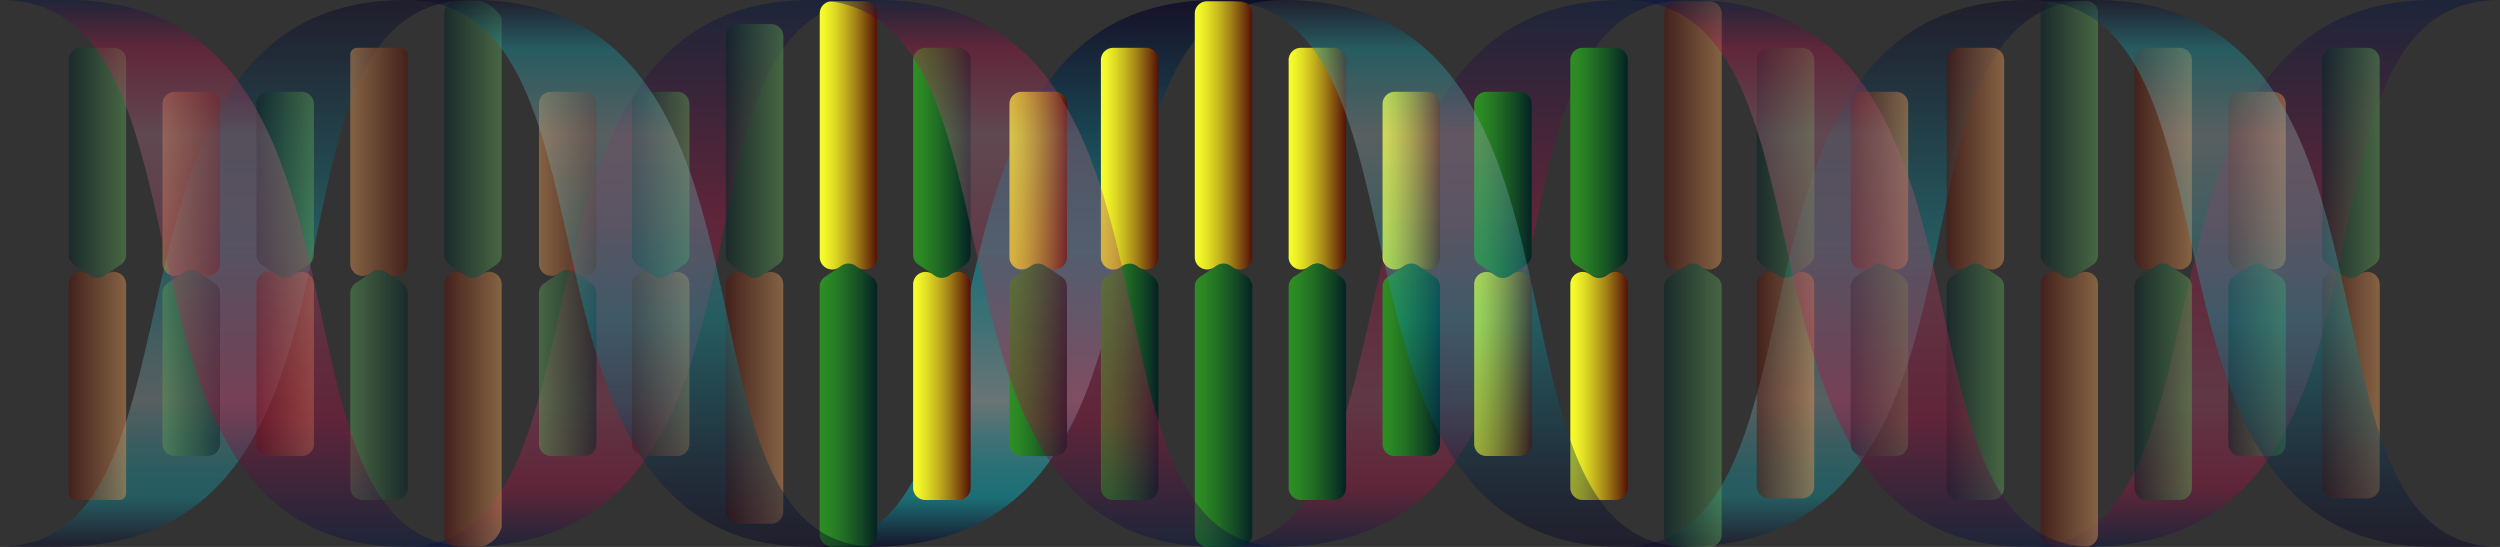 <svg id="Layer_1" data-name="Layer 1" xmlns="http://www.w3.org/2000/svg" xmlns:xlink="http://www.w3.org/1999/xlink" viewBox="0 0 158.79 34.74"><rect x="0" y="0" width="158.79" height="34.74" fill="#333333" stroke="none"/><defs><style>.cls-1,.cls-2,.cls-3,.cls-5,.cls-57,.cls-58,.cls-59,.cls-6,.cls-60,.cls-61,.cls-62{opacity:0.4;}.cls-1{fill:url(#linear-gradient);}.cls-2{fill:url(#linear-gradient-2);}.cls-3{fill:url(#linear-gradient-3);}.cls-4{opacity:0.6;fill:url(#linear-gradient-4);}.cls-5{fill:url(#linear-gradient-5);}.cls-6{fill:url(#linear-gradient-6);}.cls-7{fill:url(#linear-gradient-7);}.cls-10,.cls-12,.cls-16,.cls-17,.cls-18,.cls-19,.cls-20,.cls-21,.cls-22,.cls-23,.cls-24,.cls-25,.cls-26,.cls-27,.cls-28,.cls-33,.cls-34,.cls-35,.cls-45,.cls-46,.cls-47,.cls-48,.cls-49,.cls-50,.cls-51,.cls-52,.cls-53,.cls-54,.cls-55,.cls-56,.cls-8,.cls-9{opacity:0.5;}.cls-8{fill:url(#linear-gradient-8);}.cls-9{fill:url(#linear-gradient-9);}.cls-10{fill:url(#linear-gradient-10);}.cls-11{fill:url(#linear-gradient-11);}.cls-12{fill:url(#linear-gradient-12);}.cls-13{fill:url(#linear-gradient-13);}.cls-14{fill:url(#linear-gradient-14);}.cls-15{fill:url(#linear-gradient-15);}.cls-16{fill:url(#linear-gradient-16);}.cls-17{fill:url(#linear-gradient-17);}.cls-18{fill:url(#linear-gradient-18);}.cls-19{fill:url(#linear-gradient-19);}.cls-20{fill:url(#linear-gradient-20);}.cls-21{fill:url(#linear-gradient-21);}.cls-22{fill:url(#linear-gradient-22);}.cls-23{fill:url(#linear-gradient-23);}.cls-24{fill:url(#linear-gradient-24);}.cls-25{fill:url(#linear-gradient-25);}.cls-26{fill:url(#linear-gradient-26);}.cls-27{fill:url(#linear-gradient-27);}.cls-28{fill:url(#linear-gradient-28);}.cls-29{fill:url(#linear-gradient-29);}.cls-30{fill:url(#linear-gradient-30);}.cls-31{fill:url(#linear-gradient-31);}.cls-32{fill:url(#linear-gradient-32);}.cls-33{fill:url(#linear-gradient-33);}.cls-34{fill:url(#linear-gradient-34);}.cls-35{fill:url(#linear-gradient-35);}.cls-36{fill:url(#linear-gradient-36);}.cls-37{fill:url(#linear-gradient-37);}.cls-38{fill:url(#linear-gradient-38);}.cls-39{fill:url(#linear-gradient-39);}.cls-40{fill:url(#linear-gradient-40);}.cls-41{fill:url(#linear-gradient-41);}.cls-42{fill:url(#linear-gradient-42);}.cls-43{fill:url(#linear-gradient-43);}.cls-44{fill:url(#linear-gradient-44);}.cls-45{fill:url(#linear-gradient-45);}.cls-46{fill:url(#linear-gradient-46);}.cls-47{fill:url(#linear-gradient-47);}.cls-48{fill:url(#linear-gradient-48);}.cls-49{fill:url(#linear-gradient-49);}.cls-50{fill:url(#linear-gradient-50);}.cls-51{fill:url(#linear-gradient-51);}.cls-52{fill:url(#linear-gradient-52);}.cls-53{fill:url(#linear-gradient-53);}.cls-54{fill:url(#linear-gradient-54);}.cls-55{fill:url(#linear-gradient-55);}.cls-56{fill:url(#linear-gradient-56);}.cls-57{fill:url(#linear-gradient-57);}.cls-58{fill:url(#linear-gradient-58);}.cls-59{fill:url(#linear-gradient-59);}.cls-60{fill:url(#linear-gradient-60);}.cls-61{fill:url(#linear-gradient-61);}.cls-62{fill:url(#linear-gradient-62);}</style><linearGradient id="linear-gradient" x1="-680.45" y1="135.449" x2="-680.45" y2="101.119" gradientTransform="translate(843.01 -19.117)" gradientUnits="userSpaceOnUse"><stop offset="0" stop-color="#000e40"/><stop offset="0.113" stop-color="#a20e40"/><stop offset="0.273" stop-color="#a23e60"/><stop offset="0.602" stop-color="#a20e40"/><stop offset="1" stop-color="#000e40"/></linearGradient><linearGradient id="linear-gradient-2" x1="-706.215" y1="135.449" x2="-706.215" y2="101.119" gradientTransform="translate(843.01 -19.117)" gradientUnits="userSpaceOnUse"><stop offset="0" stop-color="#040024"/><stop offset="0.094" stop-color="#0e98a2"/><stop offset="0.119" stop-color="#1598a2"/><stop offset="0.154" stop-color="#279aa2"/><stop offset="0.196" stop-color="#469ba2"/><stop offset="0.242" stop-color="#709ea2"/><stop offset="0.273" stop-color="#90a0a2"/><stop offset="0.307" stop-color="#7d9fa2"/><stop offset="0.425" stop-color="#429ba2"/><stop offset="0.512" stop-color="#1c99a2"/><stop offset="0.558" stop-color="#0e98a2"/><stop offset="1" stop-color="#040024"/></linearGradient><linearGradient id="linear-gradient-3" x1="-731.981" y1="135.449" x2="-731.981" y2="101.119" xlink:href="#linear-gradient"/><linearGradient id="linear-gradient-4" x1="-757.746" y1="135.449" x2="-757.746" y2="101.119" xlink:href="#linear-gradient-2"/><linearGradient id="linear-gradient-5" x1="-783.512" y1="135.449" x2="-783.512" y2="101.119" xlink:href="#linear-gradient"/><linearGradient id="linear-gradient-6" x1="-809.277" y1="135.449" x2="-809.277" y2="101.119" xlink:href="#linear-gradient-2"/><linearGradient id="linear-gradient-7" x1="440.593" y1="-38.502" x2="440.593" y2="-34.852" gradientTransform="translate(65.75 -348.973) rotate(90)" gradientUnits="userSpaceOnUse"><stop offset="0" stop-color="#541107"/><stop offset="0.127" stop-color="#70390d"/><stop offset="0.366" stop-color="#a07f17"/><stop offset="0.581" stop-color="#c6b61f"/><stop offset="0.765" stop-color="#e1de25"/><stop offset="0.911" stop-color="#f2f629"/><stop offset="1" stop-color="#f8ff2a"/></linearGradient><linearGradient id="linear-gradient-8" x1="456.509" y1="-86.258" x2="456.509" y2="-82.608" gradientTransform="translate(65.75 -348.973) rotate(90)" gradientUnits="userSpaceOnUse"><stop offset="0" stop-color="#d89355"/><stop offset="1" stop-color="#541107"/></linearGradient><linearGradient id="linear-gradient-9" x1="456.26" y1="-62.355" x2="456.26" y2="-58.705" gradientTransform="translate(65.75 -348.973) rotate(90)" gradientUnits="userSpaceOnUse"><stop offset="0" stop-color="#5b9b54"/><stop offset="1" stop-color="#042224"/></linearGradient><linearGradient id="linear-gradient-10" x1="439.115" y1="-62.355" x2="439.115" y2="-58.705" xlink:href="#linear-gradient-8"/><linearGradient id="linear-gradient-11" x1="456.246" y1="-32.539" x2="456.246" y2="-28.889" gradientTransform="translate(65.75 -348.973) rotate(90)" gradientUnits="userSpaceOnUse"><stop offset="0" stop-color="#042224"/><stop offset="0.258" stop-color="#124624"/><stop offset="0.583" stop-color="#216e24"/><stop offset="0.841" stop-color="#2b8624"/><stop offset="1" stop-color="#2e8f24"/></linearGradient><linearGradient id="linear-gradient-12" x1="439.364" y1="-86.258" x2="439.364" y2="-82.608" xlink:href="#linear-gradient-9"/><linearGradient id="linear-gradient-13" x1="439.115" y1="-32.539" x2="439.115" y2="-28.889" xlink:href="#linear-gradient-7"/><linearGradient id="linear-gradient-14" x1="456.246" y1="-8.718" x2="456.246" y2="-5.068" xlink:href="#linear-gradient-11"/><linearGradient id="linear-gradient-15" x1="439.115" y1="-8.718" x2="439.115" y2="-5.068" xlink:href="#linear-gradient-7"/><linearGradient id="linear-gradient-16" x1="440.101" y1="-2.755" x2="440.101" y2="0.895" xlink:href="#linear-gradient-9"/><linearGradient id="linear-gradient-17" x1="455.785" y1="-2.755" x2="455.785" y2="0.895" xlink:href="#linear-gradient-8"/><linearGradient id="linear-gradient-18" x1="439.364" y1="15.135" x2="439.364" y2="18.785" xlink:href="#linear-gradient-9"/><linearGradient id="linear-gradient-19" x1="456.509" y1="15.135" x2="456.509" y2="18.785" xlink:href="#linear-gradient-8"/><linearGradient id="linear-gradient-20" x1="454.768" y1="-80.294" x2="454.768" y2="-76.645" xlink:href="#linear-gradient-9"/><linearGradient id="linear-gradient-21" x1="453.373" y1="-74.197" x2="453.373" y2="-70.547" xlink:href="#linear-gradient-9"/><linearGradient id="linear-gradient-22" x1="440.856" y1="-68.234" x2="440.856" y2="-64.584" xlink:href="#linear-gradient-9"/><linearGradient id="linear-gradient-23" x1="454.98" y1="-68.234" x2="454.98" y2="-64.584" xlink:href="#linear-gradient-8"/><linearGradient id="linear-gradient-24" x1="440.856" y1="-104.147" x2="440.856" y2="-100.497" xlink:href="#linear-gradient-9"/><linearGradient id="linear-gradient-25" x1="454.98" y1="-104.147" x2="454.98" y2="-100.497" xlink:href="#linear-gradient-8"/><linearGradient id="linear-gradient-26" x1="441.989" y1="-74.197" x2="441.989" y2="-70.547" xlink:href="#linear-gradient-8"/><linearGradient id="linear-gradient-27" x1="453.373" y1="-98.184" x2="453.373" y2="-94.534" xlink:href="#linear-gradient-9"/><linearGradient id="linear-gradient-28" x1="441.989" y1="-98.184" x2="441.989" y2="-94.534" xlink:href="#linear-gradient-8"/><linearGradient id="linear-gradient-29" x1="455.031" y1="-56.392" x2="455.031" y2="-52.742" xlink:href="#linear-gradient-7"/><linearGradient id="linear-gradient-30" x1="440.856" y1="-56.392" x2="440.856" y2="-52.742" xlink:href="#linear-gradient-11"/><linearGradient id="linear-gradient-31" x1="453.635" y1="-50.286" x2="453.635" y2="-46.636" xlink:href="#linear-gradient-7"/><linearGradient id="linear-gradient-32" x1="454.768" y1="-38.502" x2="454.768" y2="-34.852" xlink:href="#linear-gradient-11"/><linearGradient id="linear-gradient-33" x1="440.593" y1="-80.294" x2="440.593" y2="-76.645" xlink:href="#linear-gradient-8"/><linearGradient id="linear-gradient-34" x1="454.768" y1="-92.221" x2="454.768" y2="-88.571" xlink:href="#linear-gradient-9"/><linearGradient id="linear-gradient-35" x1="440.593" y1="-92.221" x2="440.593" y2="-88.571" xlink:href="#linear-gradient-8"/><linearGradient id="linear-gradient-36" x1="453.373" y1="-44.465" x2="453.373" y2="-40.816" xlink:href="#linear-gradient-11"/><linearGradient id="linear-gradient-37" x1="442.252" y1="-50.286" x2="442.252" y2="-46.636" xlink:href="#linear-gradient-11"/><linearGradient id="linear-gradient-38" x1="441.989" y1="-44.465" x2="441.989" y2="-40.816" xlink:href="#linear-gradient-7"/><linearGradient id="linear-gradient-39" x1="454.768" y1="-26.576" x2="454.768" y2="-22.926" xlink:href="#linear-gradient-11"/><linearGradient id="linear-gradient-40" x1="440.593" y1="-26.576" x2="440.593" y2="-22.926" xlink:href="#linear-gradient-7"/><linearGradient id="linear-gradient-41" x1="453.373" y1="-20.767" x2="453.373" y2="-17.118" xlink:href="#linear-gradient-11"/><linearGradient id="linear-gradient-42" x1="441.989" y1="-20.767" x2="441.989" y2="-17.118" xlink:href="#linear-gradient-7"/><linearGradient id="linear-gradient-43" x1="440.856" y1="-14.649" x2="440.856" y2="-11" xlink:href="#linear-gradient-11"/><linearGradient id="linear-gradient-44" x1="455.031" y1="-14.649" x2="455.031" y2="-11" xlink:href="#linear-gradient-7"/><linearGradient id="linear-gradient-45" x1="256.504" y1="173.621" x2="256.504" y2="177.271" gradientTransform="translate(-132.619 362.504) rotate(-90)" xlink:href="#linear-gradient-9"/><linearGradient id="linear-gradient-46" x1="270.679" y1="173.621" x2="270.679" y2="177.271" gradientTransform="translate(-132.619 362.504) rotate(-90)" xlink:href="#linear-gradient-8"/><linearGradient id="linear-gradient-47" x1="440.856" y1="38.987" x2="440.856" y2="42.637" xlink:href="#linear-gradient-9"/><linearGradient id="linear-gradient-48" x1="455.031" y1="38.987" x2="455.031" y2="42.637" xlink:href="#linear-gradient-8"/><linearGradient id="linear-gradient-49" x1="257.9" y1="169.048" x2="257.9" y2="172.698" gradientTransform="translate(-116.065 362.504) rotate(-90)" xlink:href="#linear-gradient-9"/><linearGradient id="linear-gradient-50" x1="269.284" y1="169.048" x2="269.284" y2="172.698" gradientTransform="translate(-116.065 362.504) rotate(-90)" xlink:href="#linear-gradient-8"/><linearGradient id="linear-gradient-51" x1="442.252" y1="11.372" x2="442.252" y2="15.022" gradientTransform="translate(73.913 -348.973) rotate(90)" xlink:href="#linear-gradient-9"/><linearGradient id="linear-gradient-52" x1="453.635" y1="11.372" x2="453.635" y2="15.022" gradientTransform="translate(73.913 -348.973) rotate(90)" xlink:href="#linear-gradient-8"/><linearGradient id="linear-gradient-53" x1="442.252" y1="27.061" x2="442.252" y2="30.711" xlink:href="#linear-gradient-9"/><linearGradient id="linear-gradient-54" x1="453.635" y1="27.061" x2="453.635" y2="30.711" xlink:href="#linear-gradient-8"/><linearGradient id="linear-gradient-55" x1="257.9" y1="178.173" x2="257.9" y2="181.823" gradientTransform="translate(-149.097 362.504) rotate(-90)" xlink:href="#linear-gradient-9"/><linearGradient id="linear-gradient-56" x1="269.284" y1="178.173" x2="269.284" y2="181.823" gradientTransform="translate(-149.097 362.504) rotate(-90)" xlink:href="#linear-gradient-8"/><linearGradient id="linear-gradient-57" x1="160.961" y1="-105.512" x2="160.961" y2="-140.137" gradientTransform="translate(323.52 -24.018) rotate(180)" gradientUnits="userSpaceOnUse"><stop offset="0" stop-color="#040024"/><stop offset="0.092" stop-color="#1398a2"/><stop offset="0.25" stop-color="#90a0a2"/><stop offset="0.587" stop-color="#0e98a2"/><stop offset="0.702" stop-color="#0b6678"/><stop offset="0.84" stop-color="#072f4b"/><stop offset="0.944" stop-color="#050d2f"/><stop offset="1" stop-color="#040024"/></linearGradient><linearGradient id="linear-gradient-58" x1="212.491" y1="-105.512" x2="212.491" y2="-140.137" xlink:href="#linear-gradient-57"/><linearGradient id="linear-gradient-59" x1="264.022" y1="-105.512" x2="264.022" y2="-140.137" xlink:href="#linear-gradient-57"/><linearGradient id="linear-gradient-60" x1="186.726" y1="-105.512" x2="186.726" y2="-140.137" gradientTransform="translate(323.52 -24.018) rotate(180)" gradientUnits="userSpaceOnUse"><stop offset="0" stop-color="#000e40"/><stop offset="0.091" stop-color="#a21343"/><stop offset="0.25" stop-color="#a2687b"/><stop offset="0.769" stop-color="#a20e40"/><stop offset="1" stop-color="#000e40"/></linearGradient><linearGradient id="linear-gradient-61" x1="238.257" y1="-105.512" x2="238.257" y2="-140.137" xlink:href="#linear-gradient-60"/><linearGradient id="linear-gradient-62" x1="289.788" y1="-105.512" x2="289.788" y2="-140.137" xlink:href="#linear-gradient-60"/></defs><title>DNA_mutation</title><g id="DNA"><path class="cls-1" d="M177.541,81.544c-14.982,0-3.874,34.74-26.3,34.74l-3.666-.025c14.227,0,4.777-34.715,25.765-34.715Z" transform="translate(-18.751 -81.544)"/><path class="cls-2" d="M151.776,81.544c-14.982,0-3.874,34.74-26.3,34.74l-3.666-.025c14.227,0,4.777-34.715,25.765-34.715Z" transform="translate(-18.751 -81.544)"/><path class="cls-3" d="M126.011,81.544c-14.982,0-3.874,34.74-26.3,34.74l-3.666-.025c14.227,0,4.777-34.715,25.765-34.715Z" transform="translate(-18.751 -81.544)"/><path class="cls-4" d="M100.245,81.544c-14.982,0-3.874,34.74-26.3,34.74l-3.666-.025c14.227,0,4.777-34.715,25.765-34.715Z" transform="translate(-18.751 -81.544)"/><path class="cls-5" d="M74.48,81.544c-14.982,0-3.874,34.74-26.3,34.74l-3.666-.025c14.227,0,4.777-34.715,25.765-34.715Z" transform="translate(-18.751 -81.544)"/><path class="cls-6" d="M48.714,81.544c-14.982,0-3.874,34.74-26.3,34.74l-3.666-.025c14.227,0,4.777-34.715,25.765-34.715Z" transform="translate(-18.751 -81.544)"/><g id="AMINOACIDS"><path class="cls-7" d="M100.6,97.9V85.345a.775.775,0,0,1,.787-.763h2.076a.775.775,0,0,1,.787.763V97.895a.788.788,0,0,1-1.234.628l-.143-.1a.807.807,0,0,0-.894,0l-.144.1A.788.788,0,0,1,100.6,97.9Z" transform="translate(-18.751 -81.544)"/><path class="cls-8" d="M152.007,99.581v15.913a.775.775,0,0,1-.787.763h-2.076a.775.775,0,0,1-.787-.763V99.58a.788.788,0,0,1,1.234-.628l.144.1a.807.807,0,0,0,.894,0l.143-.1A.788.788,0,0,1,152.007,99.581Z" transform="translate(-18.751 -81.544)"/><path class="cls-9" d="M128.1,99.749v15.772a.775.775,0,0,1-.787.763h-2.076a.775.775,0,0,1-.787-.763V99.749a.756.756,0,0,1,.34-.628l1.039-.695a.807.807,0,0,1,.894,0l1.037.695A.756.756,0,0,1,128.1,99.749Z" transform="translate(-18.751 -81.544)"/><path class="cls-10" d="M124.455,97.9V82.388a.775.775,0,0,1,.787-.763h2.076a.775.775,0,0,1,.787.763V97.895a.788.788,0,0,1-1.234.628l-.143-.1a.807.807,0,0,0-.894,0l-.145.1A.788.788,0,0,1,124.455,97.9Z" transform="translate(-18.751 -81.544)"/><path class="cls-11" d="M98.289,99.749v15.745a.775.775,0,0,1-.787.763H95.426a.775.775,0,0,1-.787-.763V99.749a.756.756,0,0,1,.34-.628l1.039-.695a.807.807,0,0,1,.894,0l1.038.695A.756.756,0,0,1,98.289,99.749Z" transform="translate(-18.751 -81.544)"/><path class="cls-12" d="M148.358,97.758V82.346a.768.768,0,0,1,.787-.747h2.076a.768.768,0,0,1,.787.747V97.758a.736.736,0,0,1-.34.615l-1.039.68a.822.822,0,0,1-.894,0l-1.038-.68A.736.736,0,0,1,148.358,97.758Z" transform="translate(-18.751 -81.544)"/><path class="cls-13" d="M94.639,97.9V82.388a.775.775,0,0,1,.787-.763H97.5a.775.775,0,0,1,.787.763V97.895a.788.788,0,0,1-1.234.628l-.144-.1a.807.807,0,0,0-.894,0l-.145.1A.788.788,0,0,1,94.639,97.9Z" transform="translate(-18.751 -81.544)"/><path class="cls-14" d="M74.468,99.749v15.745a.775.775,0,0,1-.787.763H71.6a.775.775,0,0,1-.787-.763V99.749a.756.756,0,0,1,.34-.628l1.038-.695a.807.807,0,0,1,.894,0l1.038.695A.756.756,0,0,1,74.468,99.749Z" transform="translate(-18.751 -81.544)"/><path class="cls-15" d="M70.818,97.9V82.388a.775.775,0,0,1,.787-.763H73.68a.775.775,0,0,1,.787.763V97.895a.788.788,0,0,1-1.234.628l-.144-.1a.807.807,0,0,0-.894,0l-.144.1A.788.788,0,0,1,70.818,97.9Z" transform="translate(-18.751 -81.544)"/><path class="cls-16" d="M64.855,97.727V83.836a.775.775,0,0,1,.787-.763h2.076a.775.775,0,0,1,.787.763V97.727a.756.756,0,0,1-.34.628l-1.038.695a.807.807,0,0,1-.894,0l-1.038-.695A.756.756,0,0,1,64.855,97.727Z" transform="translate(-18.751 -81.544)"/><path class="cls-17" d="M68.5,99.581v14.465a.775.775,0,0,1-.787.763H65.641a.775.775,0,0,1-.787-.763V99.58a.788.788,0,0,1,1.234-.628l.144.1a.807.807,0,0,0,.894,0l.144-.1A.788.788,0,0,1,68.5,99.581Z" transform="translate(-18.751 -81.544)"/><path class="cls-18" d="M46.965,97.727V82.388a.775.775,0,0,1,.787-.763L49.16,81.6c.435,0,1.455.76,1.455,1.181V97.727a.756.756,0,0,1-.34.628l-1.037.694a.807.807,0,0,1-.894,0l-1.038-.695A.756.756,0,0,1,46.965,97.727Z" transform="translate(-18.751 -81.544)"/><path class="cls-19" d="M50.615,99.581v15.434a1.785,1.785,0,0,1-1.223,1.241h-1.64a.775.775,0,0,1-.787-.763V99.58a.788.788,0,0,1,1.234-.628l.144.1a.807.807,0,0,0,.894,0l.143-.1A.788.788,0,0,1,50.615,99.581Z" transform="translate(-18.751 -81.544)"/><path class="cls-20" d="M146.044,99.749v12.789a.775.775,0,0,1-.787.763h-2.076a.775.775,0,0,1-.787-.763V99.749a.756.756,0,0,1,.34-.628l1.038-.695a.807.807,0,0,1,.894,0l1.038.695A.756.756,0,0,1,146.044,99.749Z" transform="translate(-18.751 -81.544)"/><path class="cls-21" d="M139.946,99.749v10a.775.775,0,0,1-.787.763h-2.076a.775.775,0,0,1-.787-.763v-10a.756.756,0,0,1,.34-.628l1.038-.695a.807.807,0,0,1,.894,0l1.038.695A.756.756,0,0,1,139.946,99.749Z" transform="translate(-18.751 -81.544)"/><path class="cls-22" d="M130.334,97.727V85.345a.775.775,0,0,1,.787-.763H133.2a.775.775,0,0,1,.787.763V97.727a.756.756,0,0,1-.34.628l-1.038.695a.807.807,0,0,1-.894,0l-1.038-.695A.756.756,0,0,1,130.334,97.727Z" transform="translate(-18.751 -81.544)"/><path class="cls-23" d="M133.983,99.581v12.855a.775.775,0,0,1-.787.763H131.12a.775.775,0,0,1-.787-.763V99.58a.788.788,0,0,1,1.234-.628l.144.1a.807.807,0,0,0,.894,0l.144-.1A.788.788,0,0,1,133.983,99.581Z" transform="translate(-18.751 -81.544)"/><path class="cls-24" d="M166.247,97.727V85.345a.775.775,0,0,1,.787-.763h2.076a.775.775,0,0,1,.787.763V97.727a.756.756,0,0,1-.34.628l-1.038.695a.807.807,0,0,1-.894,0l-1.038-.695A.756.756,0,0,1,166.247,97.727Z" transform="translate(-18.751 -81.544)"/><path class="cls-25" d="M169.9,99.581v12.855a.775.775,0,0,1-.787.763h-2.076a.775.775,0,0,1-.787-.763V99.58a.788.788,0,0,1,1.234-.628l.144.1a.807.807,0,0,0,.894,0l.144-.1A.788.788,0,0,1,169.9,99.581Z" transform="translate(-18.751 -81.544)"/><path class="cls-26" d="M136.3,97.895V88.136a.775.775,0,0,1,.787-.763h2.076a.775.775,0,0,1,.787.763v9.758a.788.788,0,0,1-1.234.628l-.144-.1a.807.807,0,0,0-.894,0l-.144.1A.788.788,0,0,1,136.3,97.895Z" transform="translate(-18.751 -81.544)"/><path class="cls-27" d="M163.933,99.749v10a.775.775,0,0,1-.787.763h-2.076a.775.775,0,0,1-.787-.763v-10a.756.756,0,0,1,.34-.628l1.038-.695a.807.807,0,0,1,.894,0l1.038.695A.756.756,0,0,1,163.933,99.749Z" transform="translate(-18.751 -81.544)"/><path class="cls-28" d="M160.284,97.895V88.136a.775.775,0,0,1,.787-.763h2.076a.775.775,0,0,1,.787.763v9.758a.788.788,0,0,1-1.234.628l-.144-.1a.807.807,0,0,0-.894,0l-.144.1A.788.788,0,0,1,160.284,97.895Z" transform="translate(-18.751 -81.544)"/><path class="cls-29" d="M122.142,99.58v12.957a.775.775,0,0,1-.787.763h-2.076a.775.775,0,0,1-.787-.763V99.581a.788.788,0,0,1,1.234-.628l.144.1a.807.807,0,0,0,.894,0l.144-.1A.788.788,0,0,1,122.142,99.58Z" transform="translate(-18.751 -81.544)"/><path class="cls-30" d="M118.492,97.727V85.345a.775.775,0,0,1,.787-.763h2.076a.775.775,0,0,1,.787.763V97.727a.756.756,0,0,1-.34.628l-1.038.695a.807.807,0,0,1-.894,0l-1.038-.695A.756.756,0,0,1,118.492,97.727Z" transform="translate(-18.751 -81.544)"/><path class="cls-31" d="M116.035,99.581v10.165a.775.775,0,0,1-.787.763h-2.076a.775.775,0,0,1-.787-.763V99.581a.788.788,0,0,1,1.234-.628l.144.1a.807.807,0,0,0,.894,0l.143-.1A.788.788,0,0,1,116.035,99.581Z" transform="translate(-18.751 -81.544)"/><path class="cls-32" d="M104.252,99.749v12.789a.775.775,0,0,1-.787.763h-2.076a.775.775,0,0,1-.787-.763V99.749a.756.756,0,0,1,.34-.628l1.038-.695a.807.807,0,0,1,.894,0l1.037.694A.756.756,0,0,1,104.252,99.749Z" transform="translate(-18.751 -81.544)"/><path class="cls-33" d="M142.395,97.9V85.345a.775.775,0,0,1,.787-.763h2.076a.775.775,0,0,1,.787.763V97.895a.788.788,0,0,1-1.234.628l-.143-.1a.807.807,0,0,0-.894,0l-.144.1A.788.788,0,0,1,142.395,97.9Z" transform="translate(-18.751 -81.544)"/><path class="cls-34" d="M157.971,99.749v12.789a.775.775,0,0,1-.787.763h-2.076a.775.775,0,0,1-.787-.763V99.749a.756.756,0,0,1,.34-.628l1.038-.695a.807.807,0,0,1,.894,0l1.038.695A.756.756,0,0,1,157.971,99.749Z" transform="translate(-18.751 -81.544)"/><path class="cls-35" d="M154.321,97.9V85.345a.775.775,0,0,1,.787-.763h2.076a.775.775,0,0,1,.787.763V97.895a.788.788,0,0,1-1.234.628l-.143-.1a.807.807,0,0,0-.894,0l-.144.1A.788.788,0,0,1,154.321,97.9Z" transform="translate(-18.751 -81.544)"/><path class="cls-36" d="M110.215,99.749v10a.775.775,0,0,1-.787.763h-2.076a.775.775,0,0,1-.787-.763v-10a.756.756,0,0,1,.34-.628l1.038-.695a.807.807,0,0,1,.894,0l1.038.695A.756.756,0,0,1,110.215,99.749Z" transform="translate(-18.751 -81.544)"/><path class="cls-37" d="M112.386,97.727v-9.59a.775.775,0,0,1,.787-.763h2.076a.775.775,0,0,1,.787.763v9.591a.756.756,0,0,1-.34.628l-1.037.694a.807.807,0,0,1-.894,0l-1.038-.695A.756.756,0,0,1,112.386,97.727Z" transform="translate(-18.751 -81.544)"/><path class="cls-38" d="M106.566,97.895V88.136a.775.775,0,0,1,.787-.763h2.076a.775.775,0,0,1,.787.763v9.758a.788.788,0,0,1-1.234.628l-.144-.1a.807.807,0,0,0-.894,0l-.144.1A.788.788,0,0,1,106.566,97.895Z" transform="translate(-18.751 -81.544)"/><path class="cls-39" d="M92.326,99.749v12.789a.775.775,0,0,1-.787.763H89.463a.775.775,0,0,1-.787-.763V99.749a.756.756,0,0,1,.34-.628l1.038-.695a.807.807,0,0,1,.894,0l1.038.695A.756.756,0,0,1,92.326,99.749Z" transform="translate(-18.751 -81.544)"/><path class="cls-40" d="M88.676,97.895V85.345a.775.775,0,0,1,.787-.763h2.076a.775.775,0,0,1,.787.763V97.9a.788.788,0,0,1-1.234.628l-.144-.1a.807.807,0,0,0-.894,0l-.144.1A.788.788,0,0,1,88.676,97.895Z" transform="translate(-18.751 -81.544)"/><path class="cls-41" d="M86.517,99.749v10a.775.775,0,0,1-.787.763H83.655a.775.775,0,0,1-.787-.763v-10a.756.756,0,0,1,.34-.628l1.038-.695a.807.807,0,0,1,.894,0l1.038.695A.756.756,0,0,1,86.517,99.749Z" transform="translate(-18.751 -81.544)"/><path class="cls-42" d="M82.868,97.895V88.136a.775.775,0,0,1,.787-.763H85.73a.775.775,0,0,1,.787.763v9.758a.788.788,0,0,1-1.234.628l-.144-.1a.807.807,0,0,0-.894,0l-.144.1A.788.788,0,0,1,82.868,97.895Z" transform="translate(-18.751 -81.544)"/><path class="cls-43" d="M76.75,97.727V85.345a.775.775,0,0,1,.787-.763h2.076a.775.775,0,0,1,.787.763V97.727a.756.756,0,0,1-.34.628l-1.038.695a.807.807,0,0,1-.894,0l-1.038-.695A.756.756,0,0,1,76.75,97.727Z" transform="translate(-18.751 -81.544)"/><path class="cls-44" d="M80.4,99.581v12.957a.775.775,0,0,1-.787.763H77.536a.775.775,0,0,1-.787-.763V99.581a.788.788,0,0,1,1.234-.628l.144.1a.807.807,0,0,0,.894,0l.144-.1A.788.788,0,0,1,80.4,99.581Z" transform="translate(-18.751 -81.544)"/><path class="cls-45" d="M44.651,100.156v12.382a.775.775,0,0,1-.787.763H41.789a.775.775,0,0,1-.787-.763V100.156a.756.756,0,0,1,.34-.628l1.037-.694a.807.807,0,0,1,.894,0l1.038.695A.756.756,0,0,1,44.651,100.156Z" transform="translate(-18.751 -81.544)"/><path class="cls-46" d="M41,98.3V85.014a.432.432,0,0,1,.432-.432H44.22a.433.433,0,0,1,.432.432V98.3a.788.788,0,0,1-1.234.628l-.144-.1a.807.807,0,0,0-.894,0l-.143.1A.788.788,0,0,1,41,98.3Z" transform="translate(-18.751 -81.544)"/><path class="cls-47" d="M23.113,97.727V85.345a.775.775,0,0,1,.787-.763h2.076a.775.775,0,0,1,.787.763V97.727a.756.756,0,0,1-.34.628l-1.037.694a.807.807,0,0,1-.894,0l-1.038-.695A.756.756,0,0,1,23.113,97.727Z" transform="translate(-18.751 -81.544)"/><path class="cls-48" d="M26.762,99.581v13.288a.432.432,0,0,1-.432.432H23.544a.433.433,0,0,1-.432-.432V99.581a.788.788,0,0,1,1.234-.628l.144.1a.807.807,0,0,0,.894,0l.143-.1A.788.788,0,0,1,26.762,99.581Z" transform="translate(-18.751 -81.544)"/><path class="cls-49" d="M56.633,100.156v9.59a.775.775,0,0,1-.787.763H53.77a.775.775,0,0,1-.787-.763v-9.59a.756.756,0,0,1,.34-.628l1.038-.695a.807.807,0,0,1,.894,0l1.038.695A.756.756,0,0,1,56.633,100.156Z" transform="translate(-18.751 -81.544)"/><path class="cls-50" d="M52.983,98.3V88.136a.775.775,0,0,1,.787-.763h2.076a.775.775,0,0,1,.787.763V98.3a.788.788,0,0,1-1.234.628l-.144-.1a.807.807,0,0,0-.894,0l-.144.1A.788.788,0,0,1,52.983,98.3Z" transform="translate(-18.751 -81.544)"/><path class="cls-51" d="M58.891,97.727v-9.59a.775.775,0,0,1,.787-.763h2.076a.775.775,0,0,1,.787.763v9.59a.756.756,0,0,1-.34.628l-1.038.695a.807.807,0,0,1-.894,0l-1.038-.695A.756.756,0,0,1,58.891,97.727Z" transform="translate(-18.751 -81.544)"/><path class="cls-52" d="M62.541,99.581v10.165a.775.775,0,0,1-.787.763H59.678a.775.775,0,0,1-.787-.763V99.58a.788.788,0,0,1,1.234-.628l.144.1a.807.807,0,0,0,.894,0l.144-.1A.788.788,0,0,1,62.541,99.581Z" transform="translate(-18.751 -81.544)"/><path class="cls-53" d="M35.039,97.727v-9.59a.775.775,0,0,1,.787-.763H37.9a.775.775,0,0,1,.787.763v9.59a.756.756,0,0,1-.34.628l-1.038.695a.807.807,0,0,1-.894,0l-1.038-.695A.756.756,0,0,1,35.039,97.727Z" transform="translate(-18.751 -81.544)"/><path class="cls-54" d="M38.689,99.581v10.165a.775.775,0,0,1-.787.763H35.826a.775.775,0,0,1-.787-.763V99.58a.788.788,0,0,1,1.234-.628l.144.1a.807.807,0,0,0,.894,0l.144-.1A.788.788,0,0,1,38.689,99.581Z" transform="translate(-18.751 -81.544)"/><path class="cls-55" d="M32.725,100.156v9.59a.775.775,0,0,1-.787.763H29.863a.775.775,0,0,1-.787-.763v-9.59a.756.756,0,0,1,.34-.628l1.038-.695a.807.807,0,0,1,.894,0l1.038.695A.756.756,0,0,1,32.725,100.156Z" transform="translate(-18.751 -81.544)"/><path class="cls-56" d="M29.076,98.3V88.136a.775.775,0,0,1,.787-.763h2.076a.775.775,0,0,1,.787.763V98.3a.788.788,0,0,1-1.234.628l-.144-.1a.807.807,0,0,0-.894,0l-.144.1A.788.788,0,0,1,29.076,98.3Z" transform="translate(-18.751 -81.544)"/></g><path class="cls-57" d="M147.578,81.544c14.982,0,5.176,34.74,25.765,34.74h4.2c-14.227,0-4.2-34.74-25.765-34.74Z" transform="translate(-18.751 -81.544)"/><path class="cls-58" d="M96.047,81.544c14.982,0,5.176,34.74,25.765,34.74h4.2c-14.227,0-4.2-34.74-25.765-34.74Z" transform="translate(-18.751 -81.544)"/><path class="cls-59" d="M44.517,81.544c14.982,0,5.176,34.74,25.765,34.74h4.2c-14.227,0-4.2-34.74-25.765-34.74Z" transform="translate(-18.751 -81.544)"/><path class="cls-60" d="M121.813,81.544c14.982,0,5.176,34.74,25.765,34.74h4.2c-14.227,0-4.2-34.74-25.765-34.74Z" transform="translate(-18.751 -81.544)"/><path class="cls-61" d="M70.282,81.544c14.982,0,5.176,34.74,25.765,34.74h4.2c-14.227,0-4.2-34.74-25.765-34.74Z" transform="translate(-18.751 -81.544)"/><path class="cls-62" d="M18.751,81.544c14.982,0,5.176,34.74,25.765,34.74h4.2c-14.227,0-4.2-34.74-25.765-34.74Z" transform="translate(-18.751 -81.544)"/></g></svg>